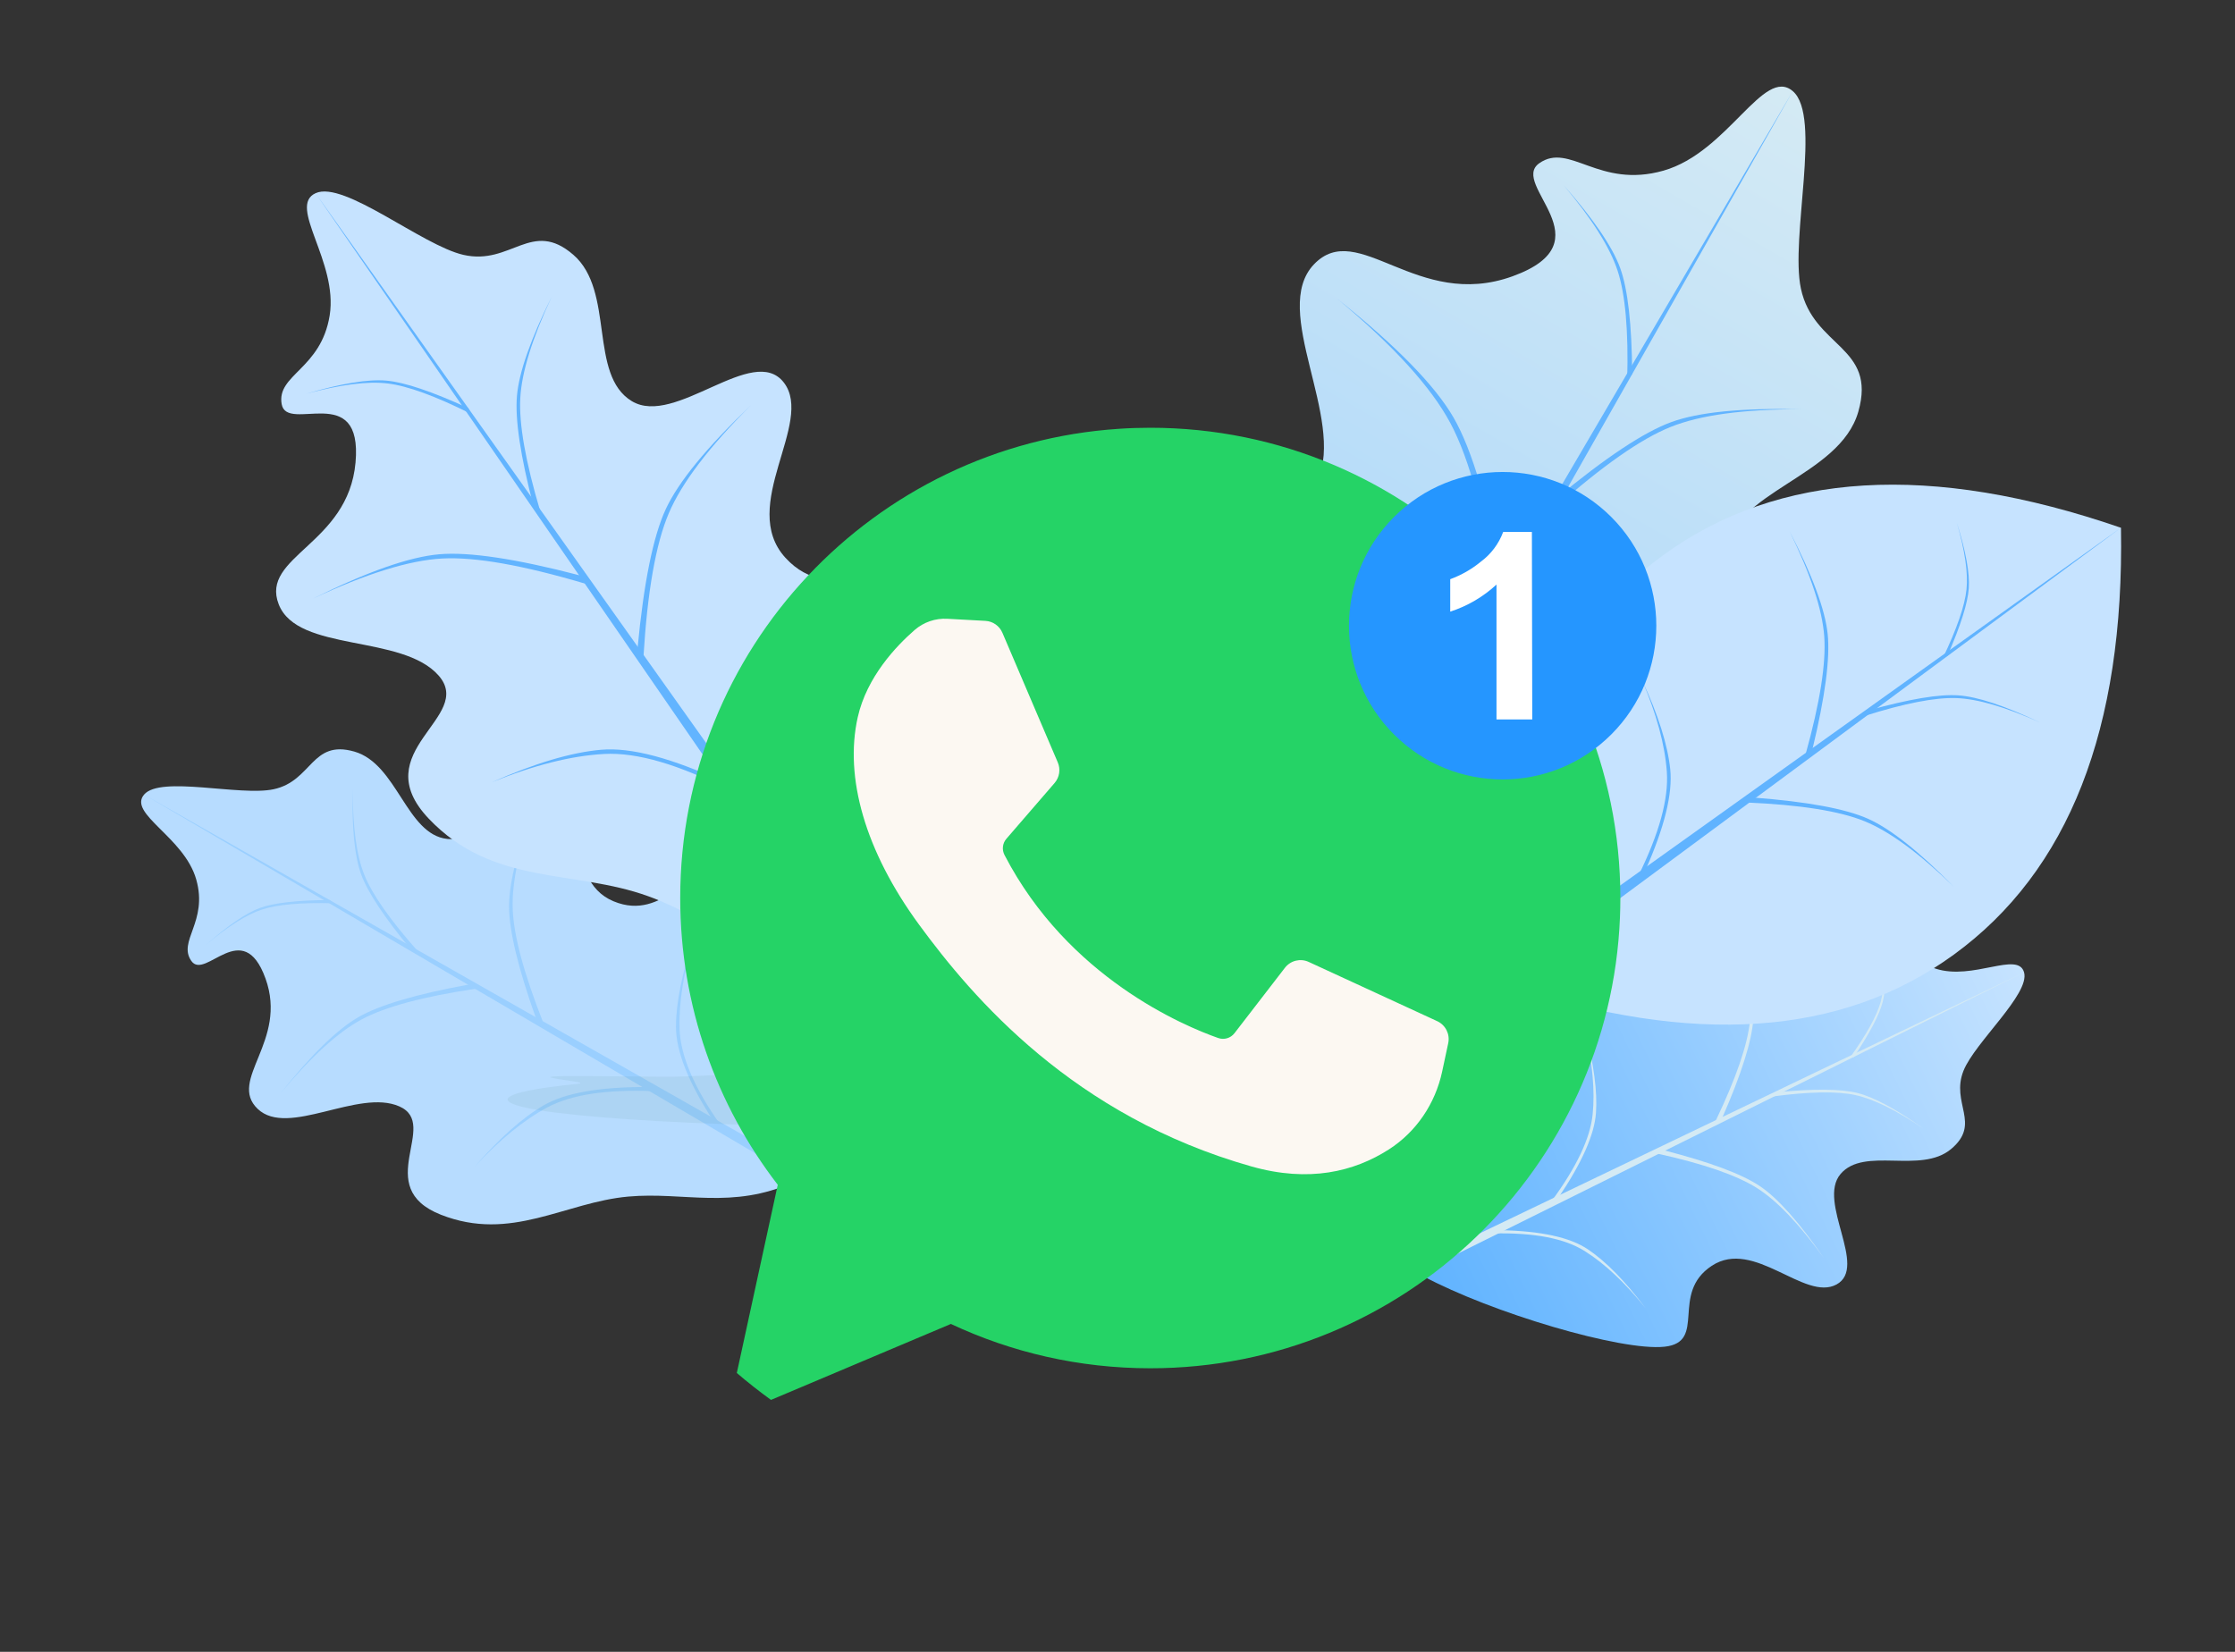 <svg width="115" height="85" viewBox="0 0 115 85" fill="none" xmlns="http://www.w3.org/2000/svg">
<rect x="0" y="0" width="115" height="85" fill="#333333" stroke="none"/>
<mask id="mask0" mask-type="alpha" maskUnits="userSpaceOnUse" x="0" y="0" width="115" height="85">
<rect width="115" height="84.042" fill="white"/>
</mask>
<g mask="url(#mask0)">
<path d="M73.218 65.663C76.74 67.555 83.424 69.536 85.645 69.299C87.865 69.061 85.906 66.567 88.078 65.135C90.25 63.703 92.854 66.987 94.496 66.096C96.138 65.204 93.485 61.852 94.702 60.414C95.918 58.977 98.827 60.442 100.395 59.124C101.963 57.806 100.355 56.776 101.033 55.092C101.62 53.634 104.454 51.153 104.147 50.038C103.84 48.922 101.51 50.473 99.59 49.843C97.669 49.214 97.736 47.551 96.622 47.571C95.509 47.59 97.026 50.684 94.057 49.938C91.089 49.193 91.185 45.892 89.31 46.302C87.435 46.712 87.515 50.655 85.772 51.749C84.03 52.843 83.441 48.596 80.597 50.553C77.754 52.511 77.901 55.577 76.486 58.141C75.252 60.377 73.325 61.732 72.798 64.803C72.765 64.999 73.038 65.567 73.218 65.663L73.218 65.663Z" fill="url(#paint0_linear)"/>
<path d="M84.674 67.317C83.619 66.006 82.573 65.025 81.536 64.374C80.499 63.723 78.932 63.422 76.837 63.471L77.181 63.303C79.277 63.339 80.786 63.668 81.708 64.29C82.63 64.912 83.619 65.921 84.674 67.317H84.674Z" fill="#D4EAF4"/>
<path d="M81.561 53.069C81.944 54.708 82.073 56.137 81.947 57.355C81.821 58.574 81.122 60.052 79.849 61.788L80.193 61.62C81.399 59.831 82.041 58.381 82.119 57.271C82.197 56.162 82.011 54.761 81.561 53.069Z" fill="#D4EAF4"/>
<path d="M93.859 64.753C92.58 62.983 91.422 61.773 90.385 61.121C89.347 60.47 87.641 59.882 85.266 59.358L85.61 59.19C87.986 59.8 89.635 60.416 90.557 61.038C91.479 61.659 92.579 62.898 93.859 64.753Z" fill="#D4EAF4"/>
<path d="M89.32 47.579C89.927 49.676 90.167 51.335 90.041 52.553C89.916 53.772 89.328 55.479 88.279 57.675L88.623 57.507C89.605 55.258 90.135 53.579 90.213 52.469C90.291 51.36 89.993 49.729 89.32 47.579V47.579Z" fill="#D4EAF4"/>
<path d="M99.001 58.095C97.581 57.132 96.401 56.55 95.46 56.348C94.519 56.146 93.102 56.171 91.207 56.422L91.416 56.206C93.334 56.017 94.716 56.029 95.564 56.24C96.412 56.451 97.558 57.069 99 58.095L99.001 58.095Z" fill="#D4EAF4"/>
<path d="M96.858 48.52C97 49.838 96.969 50.855 96.765 51.571C96.562 52.286 96.031 53.245 95.172 54.447L95.395 54.383C96.22 53.142 96.714 52.194 96.877 51.539C97.041 50.883 97.034 49.877 96.858 48.52L96.858 48.52Z" fill="#D4EAF4"/>
<path d="M104.147 50.035L67.126 68.423L66.874 67.906L104.147 50.035Z" fill="#D4EAF4"/>
<path d="M63.294 56.505C70.105 55.817 81.491 52.225 84.415 49.761C87.34 47.296 82.171 45.632 83.884 41.519C85.597 37.405 92.438 39.572 93.916 36.733C95.394 33.894 88.419 31.678 88.77 28.471C89.121 25.265 94.653 24.559 95.618 21.185C96.583 17.812 93.313 17.89 92.664 14.85C92.103 12.217 93.751 5.981 92.248 4.691C90.745 3.401 88.921 7.835 85.592 8.781C82.262 9.727 80.766 7.304 79.204 8.398C77.641 9.492 82.757 12.431 77.829 14.216C72.901 16.001 69.878 11.225 67.609 13.602C65.339 15.98 69.226 21.501 67.8 24.724C66.374 27.947 61.473 22.482 59.309 27.985C57.145 33.488 60.289 37.7 60.734 42.694C61.122 47.052 59.684 50.821 61.875 55.686C62.015 55.996 62.947 56.541 63.294 56.505L63.294 56.505Z" fill="url(#paint1_linear)"/>
<path d="M81.141 47.877C78.389 47.027 75.965 46.637 73.869 46.706C71.773 46.775 69.261 47.849 66.333 49.926L66.661 49.358C69.671 47.401 72.129 46.423 74.033 46.422C75.937 46.421 78.306 46.906 81.141 47.877V47.877Z" fill="#62B4FF"/>
<path d="M63.085 30.633C65.197 32.592 66.747 34.497 67.735 36.348C68.723 38.199 69.144 40.967 68.999 44.652L69.327 44.084C69.327 40.388 68.851 37.714 67.899 36.064C66.947 34.414 65.343 32.603 63.085 30.633Z" fill="#62B4FF"/>
<path d="M91.725 35.438C88.216 34.151 85.414 33.542 83.318 33.611C81.222 33.68 78.237 34.48 74.363 36.011L74.691 35.444C78.647 34.033 81.578 33.328 83.482 33.327C85.386 33.326 88.134 34.03 91.725 35.438Z" fill="#62B4FF"/>
<path d="M68.845 15.405C71.714 17.802 73.642 19.925 74.63 21.776C75.618 23.627 76.418 26.613 77.03 30.736L77.357 30.168C76.6 26.034 75.746 23.143 74.794 21.492C73.842 19.842 71.859 17.813 68.845 15.405V15.405Z" fill="#62B4FF"/>
<path d="M92.653 21.06C89.716 21.053 87.484 21.357 85.955 21.972C84.426 22.586 82.437 23.98 79.988 26.152L80.077 25.645C82.619 23.539 84.593 22.231 85.999 21.718C87.405 21.206 89.623 20.986 92.653 21.061L92.653 21.06Z" fill="#62B4FF"/>
<path d="M80.448 9.519C81.91 11.255 82.84 12.728 83.235 13.939C83.631 15.15 83.795 17.02 83.726 19.549L83.982 19.244C83.965 16.693 83.758 14.874 83.363 13.787C82.968 12.7 81.996 11.277 80.448 9.519L80.448 9.519Z" fill="#62B4FF"/>
<path d="M92.246 4.688L58.273 64.549L57.422 64.058L92.246 4.688Z" fill="#62B4FF"/>
<path fill-rule="evenodd" clip-rule="evenodd" d="M77.649 50.715C87.119 53.837 94.738 53.334 100.524 49.129C106.443 44.826 109.313 37.502 109.133 27.158C99.356 23.79 91.507 24.258 85.588 28.561C79.799 32.769 76.966 39.851 77.011 49.837C77.012 50.062 77.43 50.643 77.649 50.716L77.649 50.715Z" fill="#C6E3FF"/>
<path d="M84.49 34.998C85.241 36.754 85.666 38.325 85.766 39.712C85.865 41.099 85.375 42.888 84.294 45.079L84.645 44.824C85.641 42.586 86.073 40.84 85.941 39.584C85.81 38.329 85.326 36.8 84.49 34.998L84.49 34.998Z" fill="#60B3FF"/>
<path d="M100.533 45.63C98.756 43.904 97.223 42.78 95.936 42.257C94.648 41.733 92.626 41.413 89.868 41.295L90.22 41.04C92.995 41.253 94.959 41.616 96.112 42.129C97.264 42.642 98.738 43.809 100.533 45.63L100.533 45.63Z" fill="#60B3FF"/>
<path d="M92.079 27.333C93.17 29.557 93.765 31.363 93.865 32.75C93.964 34.136 93.644 36.16 92.904 38.82L93.255 38.565C93.91 35.858 94.172 33.877 94.041 32.622C93.909 31.366 93.255 29.604 92.079 27.333L92.079 27.333Z" fill="#60B3FF"/>
<path d="M104.967 37.177C103.192 36.381 101.758 35.962 100.667 35.922C99.576 35.882 97.997 36.189 95.929 36.844L96.12 36.561C98.226 35.972 99.774 35.712 100.763 35.781C101.752 35.85 103.153 36.315 104.967 37.177L104.967 37.177Z" fill="#60B3FF"/>
<path d="M100.688 26.899C101.106 28.344 101.272 29.487 101.185 30.326C101.098 31.166 100.694 32.342 99.971 33.855L100.208 33.739C100.885 32.19 101.25 31.033 101.303 30.268C101.357 29.504 101.152 28.381 100.688 26.899L100.688 26.899Z" fill="#60B3FF"/>
<path d="M109.131 27.156L77.521 50.539L77.138 50.012L109.131 27.156Z" fill="#60B3FF"/>
<path fill-rule="evenodd" clip-rule="evenodd" d="M41.392 59.891C40.941 55.42 38.586 47.947 36.969 46.028C35.353 44.108 34.262 47.501 31.565 46.376C28.867 45.252 30.288 40.762 28.427 39.792C26.565 38.822 25.111 43.4 23.009 43.169C20.906 42.939 20.443 39.307 18.231 38.674C16.019 38.041 16.07 40.187 14.077 40.613C12.35 40.982 8.261 39.9 7.415 40.886C6.569 41.873 9.477 43.07 10.097 45.255C10.717 47.441 9.128 48.423 9.846 49.449C10.563 50.474 12.491 47.116 13.661 50.351C14.831 53.586 11.699 55.57 13.258 57.06C14.818 58.55 18.438 55.998 20.551 56.934C22.665 57.87 19.081 61.087 22.689 62.508C26.298 63.928 29.06 61.864 32.335 61.572C35.193 61.317 37.665 62.261 40.854 60.823C41.058 60.732 41.415 60.12 41.392 59.892L41.392 59.891Z" fill="#B7DCFF"/>
<path d="M35.736 48.178C35.178 49.985 34.922 51.576 34.968 52.952C35.013 54.327 35.717 55.976 37.08 57.898L36.707 57.683C35.424 55.707 34.782 54.094 34.782 52.844C34.781 51.594 35.099 50.039 35.736 48.178V48.178Z" fill="#9ACFFF"/>
<path d="M24.427 60.03C25.712 58.644 26.961 57.626 28.174 56.978C29.388 56.329 31.203 56.052 33.619 56.148L33.247 55.933C30.823 55.933 29.07 56.245 27.988 56.87C26.906 57.495 25.719 58.548 24.427 60.03Z" fill="#9ACFFF"/>
<path d="M27.578 41.23C26.734 43.533 26.334 45.373 26.38 46.748C26.425 48.124 26.95 50.084 27.954 52.627L27.582 52.411C26.657 49.814 26.194 47.891 26.194 46.641C26.193 45.391 26.655 43.587 27.578 41.23L27.578 41.23Z" fill="#9ACFFF"/>
<path d="M14.442 56.249C16.013 54.366 17.406 53.1 18.619 52.451C19.833 51.803 21.791 51.278 24.495 50.876L24.122 50.661C21.412 51.158 19.515 51.719 18.433 52.344C17.351 52.968 16.021 54.27 14.442 56.249V56.249Z" fill="#9ACFFF"/>
<path d="M18.15 40.621C18.145 42.549 18.344 44.014 18.747 45.018C19.151 46.022 20.064 47.327 21.489 48.935L21.156 48.876C19.775 47.207 18.917 45.911 18.581 44.989C18.245 44.066 18.101 42.61 18.15 40.621L18.15 40.621Z" fill="#9ACFFF"/>
<path d="M10.582 48.632C11.72 47.672 12.686 47.062 13.48 46.803C14.274 46.543 15.5 46.435 17.159 46.48L16.959 46.313C15.286 46.324 14.093 46.459 13.38 46.718C12.667 46.978 11.735 47.616 10.582 48.632L10.582 48.632Z" fill="#9ACFFF"/>
<path d="M7.413 40.889L47.788 63.835L47.466 64.394L7.413 40.889Z" fill="#9ACFFF"/>
<path fill-rule="evenodd" clip-rule="evenodd" d="M44.362 48.964C46.19 43.723 47.453 34.126 46.645 31.133C45.837 28.139 42.845 31.368 40.412 28.7C37.978 26.032 41.913 21.747 40.335 19.689C38.757 17.631 34.74 21.997 32.506 20.64C30.272 19.284 31.649 14.977 29.503 13.113C27.357 11.248 26.294 13.678 23.841 13.114C21.715 12.625 17.701 9.277 16.24 9.94C14.778 10.602 17.408 13.461 16.963 16.232C16.517 19.003 14.225 19.272 14.493 20.795C14.761 22.318 18.671 19.565 18.294 23.798C17.916 28.031 13.374 28.616 14.342 31.099C15.311 33.582 20.695 32.615 22.573 34.767C24.45 36.919 18.759 38.649 22.059 42.124C25.358 45.599 29.526 44.731 33.346 46.115C36.678 47.322 38.953 49.67 43.274 49.727C43.549 49.73 44.269 49.231 44.362 48.964L44.362 48.964Z" fill="#C6E3FF"/>
<path d="M44.141 32.895C42.574 34.627 41.458 36.275 40.79 37.839C40.123 39.403 40.051 41.616 40.574 44.479L40.269 44.044C39.863 41.161 39.986 39.02 40.638 37.621C41.29 36.221 42.457 34.646 44.141 32.895L44.141 32.895Z" fill="#62B4FF"/>
<path d="M25.297 40.257C27.459 39.376 29.389 38.89 31.086 38.797C32.783 38.705 34.959 39.343 37.615 40.712L37.31 40.277C34.596 39.011 32.471 38.446 30.933 38.58C29.396 38.714 27.517 39.273 25.297 40.257L25.297 40.257Z" fill="#62B4FF"/>
<path d="M38.634 20.856C36.487 22.994 35.08 24.844 34.413 26.409C33.746 27.973 33.311 30.44 33.108 33.812L32.803 33.376C33.123 29.985 33.609 27.59 34.26 26.191C34.912 24.791 36.37 23.013 38.634 20.856L38.634 20.856Z" fill="#62B4FF"/>
<path d="M16.09 30.809C18.832 29.522 21.052 28.832 22.749 28.74C24.446 28.648 26.912 29.083 30.148 30.045L29.843 29.61C26.549 28.751 24.134 28.388 22.596 28.522C21.059 28.656 18.89 29.419 16.09 30.809L16.09 30.809Z" fill="#62B4FF"/>
<path d="M28.396 15.25C27.385 17.406 26.843 19.151 26.771 20.485C26.699 21.819 27.04 23.758 27.796 26.301L27.454 26.062C26.779 23.472 26.495 21.573 26.6 20.365C26.705 19.156 27.304 17.451 28.396 15.25L28.396 15.25Z" fill="#62B4FF"/>
<path d="M15.743 20.266C17.518 19.786 18.918 19.608 19.943 19.732C20.967 19.855 22.396 20.376 24.229 21.293L24.093 21C22.214 20.139 20.808 19.667 19.875 19.585C18.941 19.503 17.564 19.73 15.743 20.266L15.743 20.266Z" fill="#62B4FF"/>
<path d="M16.236 9.942L49.467 56.722L48.813 57.179L16.236 9.942Z" fill="#62B4FF"/>
<path d="M68.36 56.575C68.36 57.371 58.904 58.016 47.24 58.016C35.576 58.016 26.12 57.371 26.12 56.575C26.12 56.277 27.452 56 29.733 55.77C30.505 55.692 27.546 55.456 28.52 55.39C29.406 55.33 34.21 55.439 35.24 55.39C38.648 55.23 42.783 55.136 47.24 55.136C58.904 55.136 68.36 55.78 68.36 56.575Z" fill="#1A6034" fill-opacity="0.06"/>
<path d="M83.374 46.209C83.374 46.542 83.367 46.873 83.354 47.202C82.833 60.106 72.212 70.408 59.186 70.408C55.519 70.408 52.041 69.589 48.927 68.127L39.671 72.036C39.066 71.598 38.478 71.136 37.912 70.65L40.019 60.967C36.873 56.882 35 51.765 35 46.209C35 33.387 44.968 22.894 57.573 22.065C58.107 22.029 58.644 22.011 59.186 22.011C72.544 22.011 83.374 32.845 83.374 46.209V46.209Z" fill="#25D366"/>
<path d="M50.701 31.948L48.745 31.841C48.131 31.807 47.529 32.013 47.064 32.416C46.116 33.24 44.6 34.833 44.134 36.908C43.44 40.003 44.513 43.792 47.291 47.582C50.068 51.371 55.244 57.435 64.397 60.024C67.347 60.858 69.668 60.296 71.458 59.15C72.876 58.243 73.853 56.786 74.205 55.14L74.517 53.681C74.617 53.217 74.381 52.746 73.951 52.547L67.34 49.499C66.911 49.301 66.403 49.426 66.114 49.801L63.519 53.166C63.323 53.42 62.987 53.521 62.684 53.415C60.907 52.79 54.954 50.295 51.688 44C51.546 43.727 51.581 43.396 51.782 43.163L54.262 40.293C54.516 39.999 54.58 39.587 54.427 39.231L51.578 32.561C51.426 32.206 51.087 31.969 50.701 31.948V31.948Z" fill="#FCF8F2"/>
<path d="M82.908 37.792C85.996 34.703 85.996 29.694 82.908 26.604C79.82 23.515 74.814 23.515 71.726 26.604C68.638 29.694 68.638 34.703 71.726 37.792C74.814 40.881 79.82 40.881 82.908 37.792Z" fill="#2596FF"/>
<path d="M78.841 37.021H77.001V30.08C76.318 30.712 75.505 31.188 74.62 31.473V29.804C75.189 29.596 75.72 29.293 76.189 28.908C76.715 28.519 77.117 27.986 77.345 27.372H78.822L78.841 37.021Z" fill="white"/>
</g>
<defs>
<linearGradient id="paint0_linear" x1="99.816" y1="41.126" x2="68.581" y2="56.352" gradientUnits="userSpaceOnUse">
<stop stop-color="#C6E3FF"/>
<stop offset="0.984" stop-color="#62B4FF"/>
</linearGradient>
<linearGradient id="paint1_linear" x1="77.569" y1="-3.811" x2="47.798" y2="47.728" gradientUnits="userSpaceOnUse">
<stop stop-color="#D4EAF4"/>
<stop offset="1" stop-color="#9ACFFF"/>
</linearGradient>
</defs>
</svg>
